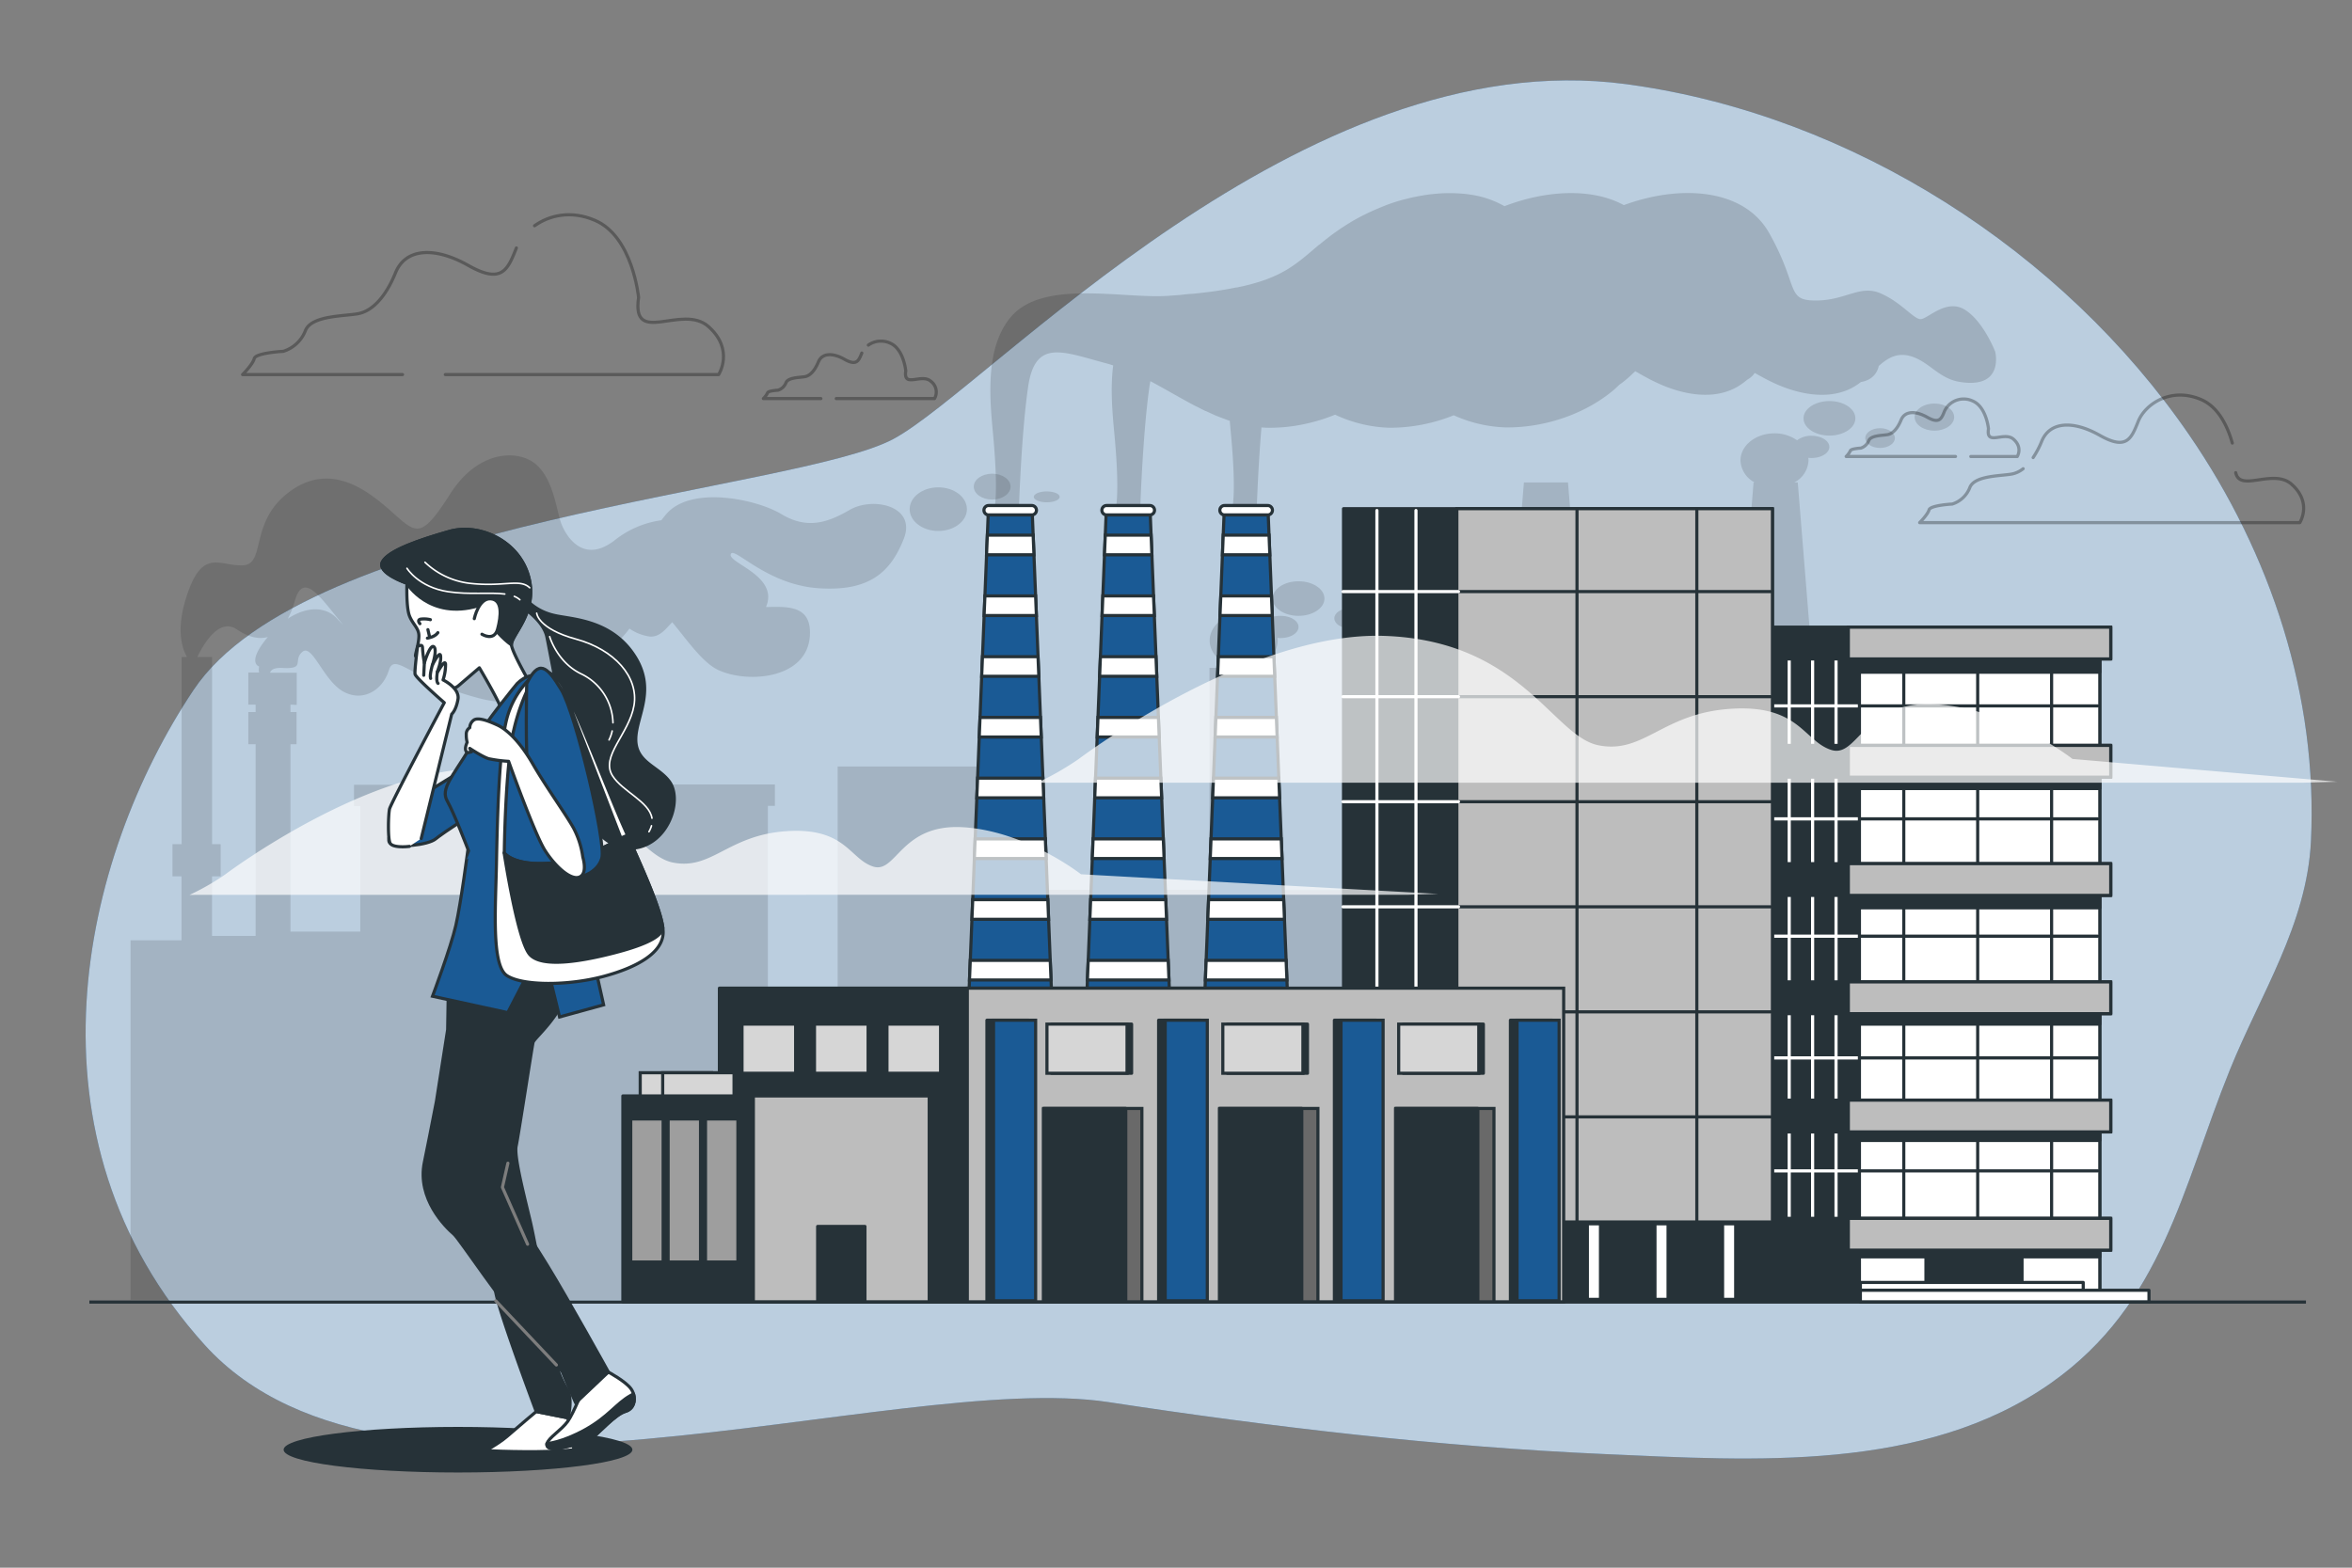 <svg xmlns="http://www.w3.org/2000/svg" viewBox="0 0 750 500"><rect x="0" y="0" width="750" height="500" fill="#808080" stroke="none"/><g id="freepik--background-simple--inject-4"><path d="M698.08,138.72C657.6,79.76,590.47,37,520.22,27.07l-1.57-.22C415,12.92,315.67,123.45,284.91,140S97.75,166.09,61.73,220.05,5.49,362.77,65.24,428.91s219.67,7.84,288.21,18.28C405.35,455.1,459,461.45,512,463.78c47,2.07,101.6,5.84,142.07-22.72,35.56-25.1,41.78-62.28,57-99.88,9.77-24.16,24.53-46.35,25.84-72.86C739.14,222.12,724.19,176.74,698.08,138.72Z" style="fill:#1A5A95"></path><path d="M698.08,138.72C657.6,79.76,590.47,37,520.22,27.07l-1.57-.22C415,12.92,315.67,123.45,284.91,140S97.75,166.09,61.73,220.05,5.49,362.77,65.24,428.91s219.67,7.84,288.21,18.28C405.35,455.1,459,461.45,512,463.78c47,2.07,101.6,5.84,142.07-22.72,35.56-25.1,41.78-62.28,57-99.88,9.77-24.16,24.53-46.35,25.84-72.86C739.14,222.12,724.19,176.74,698.08,138.72Z" style="fill:#fff;opacity:0.7"></path></g><g id="freepik--Clouds--inject-4"><g style="opacity:0.3"><path d="M645.14,149.49a8.41,8.41,0,0,1-3.33,1.64c-3.33.74-12.23.37-13.71,4.45a8.85,8.85,0,0,1-5.56,5.18s-7,.37-7.41,1.86-3,4.07-3,4.07H733.35s4.07-6.3-2.6-12.23c-5.83-5.18-16.49,2.68-17.83-3.71" style="fill:none;stroke:#000;stroke-linecap:round;stroke-linejoin:round"></path><path d="M711.83,141.31c-1.36-4.87-4.2-11.45-10-13.9-9.64-4.08-17.79,1.48-20,7s-3.71,9.27-12.23,4.45-15.94-4.45-18.53,1.85a28.8,28.8,0,0,1-2.75,5.23" style="fill:none;stroke:#000;stroke-linecap:round;stroke-linejoin:round"></path><path d="M266.67,127.12H298a4.24,4.24,0,0,0-1.17-5.51c-3-2.67-8.85,2.34-8-3.34,0,0-.66-7-5-8.84a7,7,0,0,0-6.93.63" style="fill:none;stroke:#000;stroke-linecap:round;stroke-linejoin:round"></path><path d="M274.81,112.6c-1,2.5-1.67,4.17-5.51,2s-7.17-2-8.34.84-2.67,4.34-4.18,4.67-5.5.17-6.17,2a4,4,0,0,1-2.51,2.34s-3.17.17-3.33.84a6.54,6.54,0,0,1-1.34,1.83h18.33" style="fill:none;stroke:#000;stroke-linecap:round;stroke-linejoin:round"></path><path d="M142,119.47h87.16s5.11-7.89-3.25-15.32-24.6,6.5-22.28-9.28c0,0-1.86-19.5-13.93-24.6C182.09,67,175.2,68.64,170.46,72" style="fill:none;stroke:#000;stroke-linecap:round;stroke-linejoin:round"></path><path d="M164.66,79.09c-2.78,7-4.64,11.6-15.32,5.57s-20-5.57-23.21,2.32-7.43,12.07-11.61,13-15.32.46-17.17,5.57a11.13,11.13,0,0,1-7,6.5s-8.82.46-9.28,2.32-3.72,5.1-3.72,5.1h51" style="fill:none;stroke:#000;stroke-linecap:round;stroke-linejoin:round"></path><path d="M628.44,145.6h14.81s1.83-2.83-1.17-5.5-8.85,2.33-8-3.34c0,0-.67-7-5-8.85a6.76,6.76,0,0,0-9,3.17c-1,2.51-1.67,4.17-5.51,2s-7.17-2-8.34.84-2.67,4.34-4.18,4.67-5.5.17-6.17,2a4,4,0,0,1-2.51,2.33s-3.17.17-3.33.84a6.38,6.38,0,0,1-1.34,1.83h34.87" style="fill:none;stroke:#000;stroke-linecap:round;stroke-linejoin:round"></path></g></g><g id="freepik--factories-2--inject-4"><g style="opacity:0.13"><ellipse cx="299.2" cy="162.39" rx="9.13" ry="6.96"></ellipse><path d="M316.38,159.34c-3.24,0-5.87-1.85-5.87-4.13s2.63-4.13,5.87-4.13,5.87,1.85,5.87,4.13S319.62,159.34,316.38,159.34Z"></path><path d="M333.78,160.21c-2.29,0-4.14-.78-4.14-1.74s1.85-1.74,4.14-1.74,4.13.78,4.13,1.74S336.06,160.21,333.78,160.21Z"></path><path d="M447.54,194.84c-3.48,0-6.3-1.94-6.3-4.33s2.82-4.33,6.3-4.33,6.3,1.94,6.3,4.33S451,194.84,447.54,194.84Z"></path><ellipse cx="583.37" cy="133.42" rx="8.27" ry="5.51"></ellipse><path d="M430.22,200.35c-2.61,0-4.73-1.41-4.73-3.15s2.12-3.15,4.73-3.15,4.72,1.41,4.72,3.15S432.83,200.35,430.22,200.35Z"></path><path d="M414.07,196.42c-4.56,0-8.26-2.47-8.26-5.52s3.7-5.51,8.26-5.51,8.27,2.47,8.27,5.51S418.64,196.42,414.07,196.42Z"></path><path d="M57.88,299.9V279.5H55V269.24h2.92v-59.7h1.71c-1.73-3-3.43-9-.24-19,5.12-16.15,10.64-9.85,18.12-10.24S79.19,166,92.91,156.41s25.92,1.4,33,7.7,8.66,7.49,17.72-6.69,22.06-14.18,27.58-9.06,6.3,15,7.88,18.91,7.09,13,17.33,4.72a30.57,30.57,0,0,1,14.47-6.06c.48-.64,1-1.3,1.61-2,7.89-9.15,28.71-4.73,36.59,0s14.2,3.15,21.77-1.26,21.45-1.26,17.35,9.15-10.73,17-27.45,15.77S233.66,173.71,233,176.86c-.56,2.82,15.5,6.91,11.25,16.75,6.81-.14,14.58-.67,14,9.11-.79,13.79-19.7,15.36-29.15,11-5.15-2.36-10.3-10-14.74-15.27-1.87,1.84-3.89,4.9-7.24,4.56a15,15,0,0,1-6.4-2.53,46.52,46.52,0,0,1-3,3.57v5H196.2v41.16h50.9v6.82h-2.24v88.7h22.25V244.47H322l-.32,39.35h64V213h15v70.87h74.74l10.52-130H500l10.52,130h38.12l10.53-130h.36a8.27,8.27,0,0,1-4.53-7c0-4.79,4.85-8.66,10.83-8.66a12.38,12.38,0,0,1,7.22,2.22,7.26,7.26,0,0,1,4.58-1.44c3.16,0,5.71,1.59,5.71,3.55s-2.55,3.54-5.71,3.54a8.94,8.94,0,0,1-1-.06,6,6,0,0,1,.06.85,8.27,8.27,0,0,1-4.53,7h1.11l21.1,260.69H41.63V299.9ZM94,191.69a27.29,27.29,0,0,1-2.22,5.63c6-3.93,12.2-4.11,16,.28a20.24,20.24,0,0,0,1.65,1.68C102.75,191.5,96.86,181.57,94,191.69Zm61.14,6.71c.83,3.38,1,5.65,6.61,3.93l.26-.09C159.53,200.78,157.24,199.47,155.16,198.4ZM92.63,224.74v2.36h1.93v10.26H92.63v59.76h22.25v-40h-2v-6.82h70.83v-38.8a17.57,17.57,0,0,1-5-.61c-1.64,7.41-9.61,15.86-25.19,12-22.06-5.51-27.57-15.36-29.54-9.06s-8.28,10.24-14.58,6.7-9.85-15.37-13-12.61,1.18,5.52-6.3,5.12c-2.72-.14-3.72.6-4,1.53h8.53v10.25Zm-25-15.2v59.7h2.73V279.5H67.61v19h13.9V237.36H79.18V227.1h2.33v-2.36H79.18V214.49h3.45a4.54,4.54,0,0,1,0-1.92s-4.17-1.15,2.78-9.41c-3,.86-6.45-.07-9.87-2.41-5.56-3.8-10.46,4.34-12.62,8.79Z"></path><path d="M385.74,204.29c0-4.78,4.84-8.66,10.82-8.66a12.35,12.35,0,0,1,7.22,2.22,7.28,7.28,0,0,1,4.59-1.43c3.15,0,5.7,1.58,5.7,3.54s-2.55,3.54-5.7,3.54a8.69,8.69,0,0,1-1-.06,7.92,7.92,0,0,1,.05.85c0,4.78-4.84,8.66-10.82,8.66S385.74,209.07,385.74,204.29Z"></path><path d="M599.51,136.57c2.61,0,4.73,1.41,4.73,3.15s-2.12,3.15-4.73,3.15-4.72-1.41-4.72-3.15S596.9,136.57,599.51,136.57Z"></path><path d="M616.84,128.7c3.48,0,6.3,1.94,6.3,4.33s-2.82,4.33-6.3,4.33-6.3-1.94-6.3-4.33S613.36,128.7,616.84,128.7Z"></path></g></g><g id="freepik--factory-1--inject-4"><path d="M316.64,138.21c-1.09-11.63-2.46-27.32,5.61-37C332.39,89,358,95.33,372.38,94.36c1.45-.1,2.83-.2,4.17-.31h0c1.3-.17,2.62-.29,4-.37h0c5.38-.54,9.86-1.2,13.66-2l.23,0,1.88-.4.4-.09,1.66-.41.45-.12,1.5-.42.44-.13c.48-.14,1-.29,1.4-.44l.4-.13,1.3-.46.37-.14c.42-.16.83-.32,1.22-.49l.31-.13c.4-.17.8-.34,1.18-.52l.22-.1c.4-.19.79-.38,1.17-.58l.11-.06c4.93-2.56,8.12-5.63,12.3-9.1l.06,0,1-.83.29-.23.89-.71.41-.32.86-.66.49-.37.88-.64.55-.39.93-.64.6-.41,1.1-.71c.17-.11.34-.23.53-.34.56-.36,1.14-.71,1.75-1.08,1.14-.67,2.31-1.3,3.49-1.91l1.15-.56c.82-.4,1.64-.78,2.47-1.15l1.36-.58c.81-.34,1.63-.65,2.45-1,.45-.16.88-.34,1.33-.49,1.16-.4,2.32-.77,3.5-1.1.58-.16,1.16-.3,1.74-.44s1.27-.33,1.9-.46,1.41-.29,2.12-.42l1.43-.25c.79-.12,1.57-.24,2.36-.33l.77-.07a47.58,47.58,0,0,1,8.75-.13h.16c1,.08,2,.2,2.94.35h0a30.66,30.66,0,0,1,10.73,3.67c13.34-5.13,27.95-5.87,38.07-.34,18.11-6.67,38.32-5.28,46.32,8.87,9.66,17.1,5.2,21.56,14.86,21.56s14.13-5.21,20.82-2.23,10.4,8.17,12.63,8.17,8.18-6.69,14.12-3,9.67,13.38,9.67,13.38,3,11.89-11.15,9.66c-6.61-1-9.54-6-15.1-8-6-2.13-9.43,1.48-13.38,5.21.85-.79,1.67-1.59,2.5-2.32-.49,2.21-2,4.48-5.71,5.13h0c-.53.41-1.07.81-1.64,1.17-7.93,5-18.47,2.86-26.9-1.25-1.8-.87-3.56-1.84-5.31-2.83h0a5.91,5.91,0,0,1-.92,1.1l-.13.12a6.2,6.2,0,0,1-1.28.9,24.06,24.06,0,0,1-2.62,1.95c-7.94,5-18.47,2.86-26.91-1.25-2.11-1-4.17-2.18-6.22-3.36h0l-.07.06-1.07,1-.36.34-.87.78-.45.38c-.29.25-.59.49-.89.73l-.43.34c-.33.25-.68.49-1,.72-.58.58-1.19,1.16-1.83,1.7-9.3,7.81-22.27,12-34.35,11.87a43.42,43.42,0,0,1-16.57-3.87h0A54.66,54.66,0,0,1,443,136.43a44,44,0,0,1-17.27-4.17q-2.32.94-4.73,1.69l-1.27.37c-1,.28-2,.54-3,.76-.78.18-1.55.34-2.33.48l-1.52.26c-1.2.18-2.4.33-3.6.43l-.92.06c-1.35.09-2.69.14-4,.12-.71,0-1.42-.05-2.11-.1-1.15,13.69-1.57,27.89-1.57,27.89h-8.39s2.44-2.22.21-26c-.12-1.28-.24-2.61-.35-4l-1-.35-.71-.26c-.88-.32-1.74-.67-2.6-1l-.3-.13c-1-.44-2-.9-3.05-1.39l-.1,0c-1-.49-2-1-3-1.52l-.05,0c-4.87-2.54-9.64-5.41-14.51-8h0c-.11.58-.22,1.18-.31,1.83-2.23,15.61-3,40.87-3,40.87h-8.39s2.44-2.22.21-26c-.62-6.55-1.32-14.4-.37-21.73-.62-.19-1.23-.4-1.86-.57-14.12-3.71-23-8.17-25.27,7.44s-3,40.87-3,40.87h-8.39S318.87,162,316.64,138.21Z" style="opacity:0.15"></path><rect x="562.22" y="202.47" width="107.36" height="211.99" style="fill:#263238;stroke:#263238;stroke-linecap:round;stroke-linejoin:round"></rect><line x1="593.02" y1="225.14" x2="562.76" y2="225.14" style="fill:none;stroke:#fff;stroke-linecap:round;stroke-linejoin:round"></line><line x1="593.02" y1="261.17" x2="562.76" y2="261.17" style="fill:none;stroke:#fff;stroke-linecap:round;stroke-linejoin:round"></line><line x1="593.02" y1="298.59" x2="562.76" y2="298.59" style="fill:none;stroke:#fff;stroke-linecap:round;stroke-linejoin:round"></line><line x1="593.02" y1="337.41" x2="562.76" y2="337.41" style="fill:none;stroke:#fff;stroke-linecap:round;stroke-linejoin:round"></line><line x1="593.02" y1="373.44" x2="562.76" y2="373.44" style="fill:none;stroke:#fff;stroke-linecap:round;stroke-linejoin:round"></line><rect x="592.93" y="202.47" width="76.65" height="211.99" style="fill:#fff;stroke:#263238;stroke-linecap:round;stroke-linejoin:round"></rect><rect x="592.93" y="202.47" width="76.65" height="11.92" style="fill:#263238;stroke:#263238;stroke-linecap:round;stroke-linejoin:round"></rect><rect x="592.93" y="239.58" width="76.65" height="11.92" style="fill:#263238;stroke:#263238;stroke-linecap:round;stroke-linejoin:round"></rect><rect x="592.93" y="277.61" width="76.65" height="11.92" style="fill:#263238;stroke:#263238;stroke-linecap:round;stroke-linejoin:round"></rect><rect x="592.93" y="314.72" width="76.65" height="11.92" style="fill:#263238;stroke:#263238;stroke-linecap:round;stroke-linejoin:round"></rect><rect x="592.93" y="390.65" width="76.65" height="10.2" style="fill:#263238;stroke:#263238;stroke-linecap:round;stroke-linejoin:round"></rect><rect x="592.93" y="351.82" width="76.65" height="11.92" style="fill:#263238;stroke:#263238;stroke-linecap:round;stroke-linejoin:round"></rect><rect x="614.14" y="393.61" width="30.64" height="20.85" style="fill:#263238;stroke:#263238;stroke-linecap:round;stroke-linejoin:round"></rect><line x1="607.07" y1="208.98" x2="607.07" y2="392.43" style="fill:none;stroke:#263238;stroke-linecap:round;stroke-linejoin:round"></line><line x1="630.64" y1="208.98" x2="630.64" y2="392.43" style="fill:none;stroke:#263238;stroke-linecap:round;stroke-linejoin:round"></line><line x1="654.21" y1="208.98" x2="654.21" y2="392.43" style="fill:none;stroke:#263238;stroke-linecap:round;stroke-linejoin:round"></line><line x1="570.54" y1="208.98" x2="570.54" y2="392.43" style="fill:none;stroke:#fff;stroke-linecap:round;stroke-linejoin:round"></line><line x1="578" y1="208.98" x2="578" y2="392.43" style="fill:none;stroke:#fff;stroke-linecap:round;stroke-linejoin:round"></line><line x1="585.47" y1="208.98" x2="585.47" y2="392.43" style="fill:none;stroke:#fff;stroke-linecap:round;stroke-linejoin:round"></line><rect x="558.11" y="200.03" width="114.96" height="10.13" style="fill:#263238;stroke:#263238;stroke-linecap:round;stroke-linejoin:round"></rect><rect x="589.39" y="200.03" width="83.67" height="10.13" style="fill:#bdbdbd;stroke:#263238;stroke-miterlimit:10"></rect><rect x="558.11" y="237.74" width="114.96" height="10.13" style="fill:#263238;stroke:#263238;stroke-linecap:round;stroke-linejoin:round"></rect><rect x="589.39" y="237.74" width="83.67" height="10.13" style="fill:#bdbdbd;stroke:#263238;stroke-miterlimit:10"></rect><rect x="558.11" y="275.45" width="114.96" height="10.13" style="fill:#263238;stroke:#263238;stroke-linecap:round;stroke-linejoin:round"></rect><rect x="589.39" y="275.45" width="83.67" height="10.13" style="fill:#bdbdbd;stroke:#263238;stroke-miterlimit:10"></rect><rect x="558.11" y="313.17" width="114.96" height="10.13" style="fill:#263238;stroke:#263238;stroke-linecap:round;stroke-linejoin:round"></rect><rect x="589.39" y="313.17" width="83.67" height="10.13" style="fill:#bdbdbd;stroke:#263238;stroke-miterlimit:10"></rect><rect x="558.11" y="350.88" width="114.96" height="10.13" style="fill:#263238;stroke:#263238;stroke-linecap:round;stroke-linejoin:round"></rect><rect x="589.39" y="350.88" width="83.67" height="10.13" style="fill:#bdbdbd;stroke:#263238;stroke-miterlimit:10"></rect><rect x="558.11" y="388.59" width="114.96" height="10.13" style="fill:#263238;stroke:#263238;stroke-linecap:round;stroke-linejoin:round"></rect><rect x="589.39" y="388.59" width="83.67" height="10.13" style="fill:#bdbdbd;stroke:#263238;stroke-miterlimit:10"></rect><line x1="593.02" y1="225.14" x2="668.93" y2="225.14" style="fill:none;stroke:#263238;stroke-linecap:round;stroke-linejoin:round"></line><line x1="593.02" y1="261.17" x2="668.93" y2="261.17" style="fill:none;stroke:#263238;stroke-linecap:round;stroke-linejoin:round"></line><line x1="593.02" y1="298.59" x2="668.93" y2="298.59" style="fill:none;stroke:#263238;stroke-linecap:round;stroke-linejoin:round"></line><line x1="593.02" y1="337.41" x2="668.93" y2="337.41" style="fill:none;stroke:#263238;stroke-linecap:round;stroke-linejoin:round"></line><line x1="593.02" y1="373.44" x2="668.93" y2="373.44" style="fill:none;stroke:#263238;stroke-linecap:round;stroke-linejoin:round"></line><rect x="593.23" y="409.02" width="71.06" height="2.5" style="fill:#fff;stroke:#263238;stroke-linecap:round;stroke-linejoin:round"></rect><rect x="593.23" y="411.52" width="92.03" height="3.76" style="fill:#fff;stroke:#263238;stroke-linecap:round;stroke-linejoin:round"></rect><rect x="428.42" y="162.24" width="136.77" height="252.18" style="fill:#263238;stroke:#263238;stroke-linecap:round;stroke-linejoin:round"></rect><rect x="464.56" y="162.24" width="100.63" height="252.18" style="fill:#bdbdbd;stroke:#263238;stroke-miterlimit:10"></rect><rect x="488.42" y="390.32" width="76.76" height="24.1" style="fill:#263238;stroke:#263238;stroke-linecap:round;stroke-linejoin:round"></rect><rect x="506.18" y="390.32" width="4.18" height="24.1" style="fill:#fff;stroke:#263238;stroke-linecap:round;stroke-linejoin:round"></rect><rect x="527.73" y="390.32" width="4.18" height="24.1" style="fill:#fff;stroke:#263238;stroke-linecap:round;stroke-linejoin:round"></rect><rect x="549.29" y="390.32" width="4.18" height="24.1" style="fill:#fff;stroke:#263238;stroke-linecap:round;stroke-linejoin:round"></rect><line x1="502.87" y1="390.32" x2="502.87" y2="162.82" style="fill:none;stroke:#263238;stroke-linecap:round;stroke-linejoin:round"></line><line x1="451.52" y1="415.28" x2="451.52" y2="162.82" style="fill:none;stroke:#fff;stroke-linecap:round;stroke-linejoin:round"></line><line x1="439.07" y1="415.28" x2="439.07" y2="162.82" style="fill:none;stroke:#fff;stroke-linecap:round;stroke-linejoin:round"></line><line x1="541.08" y1="390.32" x2="541.08" y2="162.82" style="fill:none;stroke:#263238;stroke-linecap:round;stroke-linejoin:round"></line><line x1="465.08" y1="188.69" x2="564.6" y2="188.69" style="fill:none;stroke:#263238;stroke-linecap:round;stroke-linejoin:round"></line><line x1="465.08" y1="222.2" x2="564.6" y2="222.2" style="fill:none;stroke:#263238;stroke-linecap:round;stroke-linejoin:round"></line><line x1="465.08" y1="255.7" x2="564.6" y2="255.7" style="fill:none;stroke:#263238;stroke-linecap:round;stroke-linejoin:round"></line><line x1="465.08" y1="289.21" x2="564.6" y2="289.21" style="fill:none;stroke:#263238;stroke-linecap:round;stroke-linejoin:round"></line><line x1="465.08" y1="322.72" x2="564.6" y2="322.72" style="fill:none;stroke:#263238;stroke-linecap:round;stroke-linejoin:round"></line><line x1="465.08" y1="356.22" x2="564.6" y2="356.22" style="fill:none;stroke:#263238;stroke-linecap:round;stroke-linejoin:round"></line><line x1="465.08" y1="188.69" x2="428.25" y2="188.69" style="fill:none;stroke:#fff;stroke-linecap:round;stroke-linejoin:round"></line><line x1="465.08" y1="222.2" x2="428.25" y2="222.2" style="fill:none;stroke:#fff;stroke-linecap:round;stroke-linejoin:round"></line><line x1="465.08" y1="255.7" x2="428.25" y2="255.7" style="fill:none;stroke:#fff;stroke-linecap:round;stroke-linejoin:round"></line><line x1="465.08" y1="289.21" x2="428.25" y2="289.21" style="fill:none;stroke:#fff;stroke-linecap:round;stroke-linejoin:round"></line><line x1="465.08" y1="322.72" x2="428.25" y2="322.72" style="fill:none;stroke:#fff;stroke-linecap:round;stroke-linejoin:round"></line><line x1="465.08" y1="356.22" x2="428.25" y2="356.22" style="fill:none;stroke:#fff;stroke-linecap:round;stroke-linejoin:round"></line><line x1="428.8" y1="389.73" x2="564.6" y2="389.73" style="fill:none;stroke:#263238;stroke-linecap:round;stroke-linejoin:round"></line><polygon points="329.13 162.7 315.17 162.7 308.19 336.5 336.11 336.5 329.13 162.7" style="fill:#1A5A95;stroke:#263238;stroke-miterlimit:10"></polygon><path d="M329,164.23H315.26a1.5,1.5,0,0,1-1.5-1.5h0a1.5,1.5,0,0,1,1.5-1.5H329a1.5,1.5,0,0,1,1.5,1.5h0A1.5,1.5,0,0,1,329,164.23Z" style="fill:#fff;stroke:#263238;stroke-miterlimit:10"></path><polygon points="314.85 170.68 314.59 176.95 329.7 176.95 329.45 170.68 314.85 170.68" style="fill:#fff;stroke:#263238;stroke-miterlimit:10"></polygon><polygon points="335.15 312.57 334.89 306.3 309.4 306.3 309.15 312.57 335.15 312.57" style="fill:#fff;stroke:#263238;stroke-miterlimit:10"></polygon><polygon points="310.95 267.55 310.7 273.82 333.59 273.82 333.34 267.55 310.95 267.55" style="fill:#fff;stroke:#263238;stroke-miterlimit:10"></polygon><polygon points="310.18 286.93 309.93 293.2 334.37 293.2 334.12 286.93 310.18 286.93" style="fill:#fff;stroke:#263238;stroke-miterlimit:10"></polygon><polygon points="311.73 248.18 311.48 254.45 332.81 254.45 332.56 248.18 311.73 248.18" style="fill:#fff;stroke:#263238;stroke-miterlimit:10"></polygon><polygon points="314.07 190.06 313.81 196.32 330.48 196.32 330.23 190.06 314.07 190.06" style="fill:#fff;stroke:#263238;stroke-miterlimit:10"></polygon><polygon points="312.51 228.81 312.26 235.07 332.03 235.07 331.78 228.81 312.51 228.81" style="fill:#fff;stroke:#263238;stroke-miterlimit:10"></polygon><polygon points="313.29 209.43 313.04 215.7 331.25 215.7 331 209.43 313.29 209.43" style="fill:#fff;stroke:#263238;stroke-miterlimit:10"></polygon><polygon points="366.74 162.7 352.77 162.7 345.8 336.5 373.72 336.5 366.74 162.7" style="fill:#1A5A95;stroke:#263238;stroke-miterlimit:10"></polygon><path d="M366.65,164.23H352.86a1.5,1.5,0,0,1-1.49-1.5h0a1.5,1.5,0,0,1,1.49-1.5h13.79a1.5,1.5,0,0,1,1.5,1.5h0A1.5,1.5,0,0,1,366.65,164.23Z" style="fill:#fff;stroke:#263238;stroke-miterlimit:10"></path><polygon points="352.45 170.68 352.2 176.95 367.31 176.95 367.06 170.68 352.45 170.68" style="fill:#fff;stroke:#263238;stroke-miterlimit:10"></polygon><polygon points="372.76 312.57 372.5 306.3 347.01 306.3 346.76 312.57 372.76 312.57" style="fill:#fff;stroke:#263238;stroke-miterlimit:10"></polygon><polygon points="348.56 267.55 348.31 273.82 371.2 273.82 370.95 267.55 348.56 267.55" style="fill:#fff;stroke:#263238;stroke-miterlimit:10"></polygon><polygon points="347.79 286.93 347.53 293.2 371.98 293.2 371.73 286.93 347.79 286.93" style="fill:#fff;stroke:#263238;stroke-miterlimit:10"></polygon><polygon points="349.34 248.18 349.09 254.45 370.42 254.45 370.17 248.18 349.34 248.18" style="fill:#fff;stroke:#263238;stroke-miterlimit:10"></polygon><polygon points="351.68 190.06 351.43 196.32 368.09 196.32 367.83 190.06 351.68 190.06" style="fill:#fff;stroke:#263238;stroke-miterlimit:10"></polygon><polygon points="350.12 228.81 349.87 235.07 369.64 235.07 369.39 228.81 350.12 228.81" style="fill:#fff;stroke:#263238;stroke-miterlimit:10"></polygon><polygon points="350.9 209.43 350.65 215.7 368.87 215.7 368.61 209.43 350.9 209.43" style="fill:#fff;stroke:#263238;stroke-miterlimit:10"></polygon><polygon points="404.35 162.7 390.38 162.7 383.4 336.5 411.33 336.5 404.35 162.7" style="fill:#1A5A95;stroke:#263238;stroke-miterlimit:10"></polygon><path d="M404.26,164.23H390.47a1.5,1.5,0,0,1-1.49-1.5h0a1.5,1.5,0,0,1,1.49-1.5h13.79a1.5,1.5,0,0,1,1.49,1.5h0A1.5,1.5,0,0,1,404.26,164.23Z" style="fill:#fff;stroke:#263238;stroke-miterlimit:10"></path><polygon points="390.06 170.68 389.81 176.95 404.92 176.95 404.67 170.68 390.06 170.68" style="fill:#fff;stroke:#263238;stroke-miterlimit:10"></polygon><polygon points="410.37 312.57 410.11 306.3 384.62 306.3 384.37 312.57 410.37 312.57" style="fill:#fff;stroke:#263238;stroke-miterlimit:10"></polygon><polygon points="386.17 267.55 385.92 273.82 408.81 273.82 408.56 267.55 386.17 267.55" style="fill:#fff;stroke:#263238;stroke-miterlimit:10"></polygon><polygon points="385.39 286.93 385.14 293.2 409.59 293.2 409.33 286.93 385.39 286.93" style="fill:#fff;stroke:#263238;stroke-miterlimit:10"></polygon><polygon points="386.95 248.18 386.7 254.45 408.03 254.45 407.78 248.18 386.95 248.18" style="fill:#fff;stroke:#263238;stroke-miterlimit:10"></polygon><polygon points="389.29 190.06 389.03 196.32 405.7 196.32 405.44 190.06 389.29 190.06" style="fill:#fff;stroke:#263238;stroke-miterlimit:10"></polygon><polygon points="387.73 228.81 387.48 235.07 407.25 235.07 407 228.81 387.73 228.81" style="fill:#fff;stroke:#263238;stroke-miterlimit:10"></polygon><polygon points="388.51 209.43 388.26 215.7 406.47 215.7 406.22 209.43 388.51 209.43" style="fill:#fff;stroke:#263238;stroke-miterlimit:10"></polygon><rect x="229.4" y="315.17" width="179.63" height="100.11" style="fill:#263238;stroke:#263238;stroke-linecap:round;stroke-linejoin:round"></rect><rect x="308.45" y="315.17" width="190.17" height="100.11" style="fill:#bdbdbd;stroke:#263238;stroke-miterlimit:10"></rect><rect x="332.78" y="353.53" width="31.34" height="61.75" style="fill:#696969;stroke:#263238;stroke-miterlimit:10"></rect><rect x="332.78" y="353.53" width="26.2" height="61.75" style="fill:#263238;stroke:#263238;stroke-linecap:round;stroke-linejoin:round"></rect><rect x="388.91" y="353.53" width="31.34" height="61.75" style="fill:#696969;stroke:#263238;stroke-miterlimit:10"></rect><rect x="388.91" y="353.53" width="26.2" height="61.75" style="fill:#263238;stroke:#263238;stroke-linecap:round;stroke-linejoin:round"></rect><rect x="445.05" y="353.53" width="31.34" height="61.75" style="fill:#696969;stroke:#263238;stroke-miterlimit:10"></rect><rect x="445.05" y="353.53" width="26.2" height="61.75" style="fill:#263238;stroke:#263238;stroke-linecap:round;stroke-linejoin:round"></rect><rect x="236.61" y="326.63" width="17.1" height="15.68" style="fill:#d6d6d6;stroke:#263238;stroke-miterlimit:10"></rect><rect x="259.72" y="326.63" width="17.1" height="15.68" style="fill:#d6d6d6;stroke:#263238;stroke-miterlimit:10"></rect><rect x="282.83" y="326.63" width="17.1" height="15.68" style="fill:#d6d6d6;stroke:#263238;stroke-miterlimit:10"></rect><rect x="335.3" y="326.63" width="25.54" height="15.68" style="fill:#263238;stroke:#263238;stroke-linecap:round;stroke-linejoin:round"></rect><rect x="333.85" y="326.63" width="25.54" height="15.68" style="fill:#d6d6d6;stroke:#263238;stroke-miterlimit:10"></rect><rect x="391.38" y="326.63" width="25.54" height="15.68" style="fill:#263238;stroke:#263238;stroke-linecap:round;stroke-linejoin:round"></rect><rect x="389.93" y="326.63" width="25.54" height="15.68" style="fill:#d6d6d6;stroke:#263238;stroke-miterlimit:10"></rect><rect x="447.47" y="326.63" width="25.54" height="15.68" style="fill:#263238;stroke:#263238;stroke-linecap:round;stroke-linejoin:round"></rect><rect x="446.01" y="326.63" width="25.54" height="15.68" style="fill:#d6d6d6;stroke:#263238;stroke-miterlimit:10"></rect><rect x="204.15" y="342.14" width="22.75" height="13.17" style="fill:#d6d6d6;stroke:#263238;stroke-miterlimit:10"></rect><rect x="211.32" y="342.14" width="22.75" height="13.17" style="fill:#d6d6d6;stroke:#263238;stroke-miterlimit:10"></rect><rect x="198.62" y="349.54" width="56.08" height="65.73" style="fill:#263238;stroke:#263238;stroke-linecap:round;stroke-linejoin:round"></rect><rect x="240.23" y="349.54" width="56.08" height="65.73" style="fill:#bdbdbd;stroke:#263238;stroke-miterlimit:10"></rect><rect x="260.73" y="391.16" width="15.08" height="24.12" style="fill:#263238;stroke:#263238;stroke-linecap:round;stroke-linejoin:round"></rect><rect x="225.47" y="357.38" width="9.33" height="44.63" style="fill:#9e9e9e"></rect><rect x="213.55" y="357.38" width="9.33" height="44.63" style="fill:#9e9e9e"></rect><rect x="201.63" y="357.38" width="9.33" height="44.63" style="fill:#9e9e9e"></rect><rect x="314.71" y="325.39" width="13.42" height="89.48" style="fill:#263238;stroke:#263238;stroke-linecap:round;stroke-linejoin:round"></rect><rect x="316.82" y="325.39" width="13.42" height="89.48" style="fill:#1A5A95;stroke:#263238;stroke-miterlimit:10"></rect><rect x="369.46" y="325.39" width="13.42" height="89.48" style="fill:#263238;stroke:#263238;stroke-linecap:round;stroke-linejoin:round"></rect><rect x="371.56" y="325.39" width="13.42" height="89.48" style="fill:#1A5A95;stroke:#263238;stroke-miterlimit:10"></rect><rect x="425.51" y="325.39" width="13.42" height="89.48" style="fill:#263238;stroke:#263238;stroke-linecap:round;stroke-linejoin:round"></rect><rect x="427.62" y="325.39" width="13.42" height="89.48" style="fill:#1A5A95;stroke:#263238;stroke-miterlimit:10"></rect><rect x="481.64" y="325.39" width="13.42" height="89.48" style="fill:#263238;stroke:#263238;stroke-linecap:round;stroke-linejoin:round"></rect><rect x="483.75" y="325.39" width="13.42" height="89.48" style="fill:#1A5A95;stroke:#263238;stroke-miterlimit:10"></rect><path d="M734.38,249.64l10.89-.31-84.4-7.27s-20.35-16-43.61-17.44-24.71,17.44-33.43,14.53-10.17-14.53-32-13.08S524.24,240.6,509.7,237.7,485,204.27,441.39,202.81,344,242.06,344,242.06a91.42,91.42,0,0,1-13.21,7.58Z" style="fill:#fff;opacity:0.7"></path><path d="M449.24,285.37l9.38-.27-113.91-6.26s-17.52-13.77-37.55-15-21.28,15-28.79,12.52-8.76-12.52-27.54-11.27-23.78,12.52-36.3,10-21.27-28.79-58.83-30-83.86,33.79-83.86,33.79a77.64,77.64,0,0,1-11.38,6.53Z" style="fill:#fff;opacity:0.7"></path></g><g id="freepik--Floor--inject-4"><line x1="735.32" y1="415.28" x2="28.5" y2="415.28" style="fill:none;stroke:#263238;stroke-miterlimit:10"></line></g><g id="freepik--Character--inject-4"><path d="M149.6,244.35l-20,12.29s-7.54,10.72-5.16,12.3,12.1.6,14.48-1.38,13.49-9.13,13.49-9.13Z" style="fill:#1A5A95;stroke:#263238;stroke-miterlimit:10"></path><ellipse cx="146.05" cy="462.37" rx="55.61" ry="7.27" style="fill:#263238"></ellipse><path d="M129.76,186s-.28,7.71.82,10.46,3,3.86,3,6.34-1.1,5.51-1.1,6.33,4.68,1.65,4.68,1.65,5.24,8.82,6.61,8.82h0a3.74,3.74,0,0,0,2.43-.9l6.66-5.71s6.06,10.19,7.16,13.49,1.66,5.51,1.66,5.51L170,219.63s-6.34-10.74-6.89-13.77,8.54-10.19,5.51-21.76-15.7-17.35-25.34-14.6S124,175.56,122,179.14,129.76,186,129.76,186Z" style="fill:#fff;stroke:#263238;stroke-linecap:round;stroke-linejoin:round"></path><path d="M133.9,198.92s-1-1.12.16-1.44a8.46,8.46,0,0,1,3.18.16" style="fill:#fff;stroke:#263238;stroke-linecap:round;stroke-linejoin:round"></path><line x1="136.45" y1="200.82" x2="136.93" y2="202.89" style="fill:#fff;stroke:#263238;stroke-linecap:round;stroke-linejoin:round"></line><path d="M136.29,203.53s2.39-.32,3.34-1.75" style="fill:#fff;stroke:#263238;stroke-linecap:round;stroke-linejoin:round"></path><path d="M166.66,193.74s6.61,4.13,7.72,9.36,7.16,38.56,11,52.06,13.5,17.9,21.21,14,10.47-14.88,6.89-19.83-10.74-6.06-10.74-13.5,6.88-16-.83-27.27-20.38-11-25.62-12.39a17.42,17.42,0,0,1-8-4.41Z" style="fill:#263238;stroke:#263238;stroke-linecap:round;stroke-linejoin:round"></path><path d="M207.75,263.37a8,8,0,0,1-.81,1.9" style="fill:#263238;stroke:#fff;stroke-linecap:round;stroke-linejoin:round;stroke-width:0.5px"></path><path d="M171.14,195.57s.32,4.94,12.57,8.28,20,12.09,18.46,21.16-10.82,16.23-6.84,22.44c3.19,5,11.73,8.22,12.57,13.51" style="fill:#263238;stroke:#fff;stroke-linecap:round;stroke-linejoin:round;stroke-width:0.5px"></path><path d="M195.21,233.14a11.79,11.79,0,0,1-1,2.85" style="fill:#263238;stroke:#fff;stroke-linecap:round;stroke-linejoin:round;stroke-width:0.5px"></path><path d="M175.28,203.05s2.38,8.28,10.18,11.94a17.82,17.82,0,0,1,10,15.53" style="fill:#263238;stroke:#fff;stroke-linecap:round;stroke-linejoin:round;stroke-width:0.5px"></path><path d="M163.07,205.68c-.2-3.12,8.5-10.23,5.52-21.58-3-11.57-15.7-17.35-25.34-14.6S124,175.56,122,179.14s7.72,6.89,7.72,6.89,7.16,11.84,22.86,7.16C152.62,193.19,157.29,201.62,163.07,205.68Z" style="fill:#263238;stroke:#263238;stroke-linecap:round;stroke-linejoin:round"></path><path d="M164,190.2a6.31,6.31,0,0,1,1.77,1.08" style="fill:#263238;stroke:#fff;stroke-linecap:round;stroke-linejoin:round;stroke-width:0.5px"></path><path d="M129.77,181.25s3.66,6.05,13.2,7.48c6.72,1,13.29.12,18,.73" style="fill:#263238;stroke:#fff;stroke-linecap:round;stroke-linejoin:round;stroke-width:0.5px"></path><path d="M135.52,179.33a24.84,24.84,0,0,0,14.14,6.7c11,1.27,16.07-1.6,19.25,1.43" style="fill:#263238;stroke:#fff;stroke-linecap:round;stroke-linejoin:round;stroke-width:0.5px"></path><path d="M151.24,197.32s1.38-6.61,5.23-6.34,3.31,5.51,2.21,9.64-5,1.66-5,1.66" style="fill:#fff;stroke:#263238;stroke-linecap:round;stroke-linejoin:round"></path><path d="M171,450.2s-5.67,4.74-9.31,7.93-9.55,5.45-8,6.82,27.29.9,28.42.45.91-4.77.46-6.37-1.48-6.81-1.48-6.81Z" style="fill:#fff;stroke:#263238;stroke-linecap:round;stroke-linejoin:round"></path><path d="M183,462.41c-9.38,1-23.05.49-27.9.27-1.32.92-2,1.68-1.35,2.27,1.6,1.36,27.29.9,28.42.45C182.76,465.16,183,463.84,183,462.41Z" style="fill:#263238;stroke:#263238;stroke-linecap:round;stroke-linejoin:round"></path><path d="M143,312.89s1.69,41.16,3,55.33,10.79,37.11,12.14,44.19S171,450.2,171,450.2l10.13,2s1.68-6.07-.34-9.11a33.12,33.12,0,0,1-3.38-7.76s-6.07-36.43-8.43-46.22-5.06-20.58-4.39-23.61,5.06-31.72,5.4-33.07,9.45-8.77,10.8-17.2-3-17.88-3-17.88l-29.69-2Z" style="fill:#263238;stroke:#263238;stroke-linecap:round;stroke-linejoin:round"></path><path d="M186.05,442.7s-3,7.79-5,10.62-6.26,5.31-6.6,7.11,2.38,2,5.16,1.23,6.42-1,9-2.9,7.56-7.67,10.81-8.61,3.49-4.79,1.82-7.17-7.28-5.39-7.28-5.39Z" style="fill:#fff;stroke:#263238;stroke-linecap:round;stroke-linejoin:round"></path><path d="M179.62,461.66c2.78-.73,6.42-1,9-2.9s7.56-7.67,10.81-8.61c2.58-.74,3.26-3.33,2.59-5.56-.31.16-.63.34-1,.53-4.53,2.55-7,6.77-14.45,10.89s-12.2,4.42-12.2,4.42C174.12,462.23,176.84,462.4,179.62,461.66Z" style="fill:#263238;stroke:#263238;stroke-linecap:round;stroke-linejoin:round"></path><path d="M174.52,403.58c-6.44-10.55-20.34-31.37-20.34-31.37l11.62-35.43s11.52-15.36,14.31-19.2,1-9.08,1-9.08L143,312.89l-.25,15.51-3.57,22.84c-1.49,7.68-2.95,15.14-3.85,19.45-2.42,11.68,6.82,20.71,9.38,22.9,1.89,1.61,15.37,22.4,27,35.36.57,2.23,7.3,7.66,7.68,8.73.58,1.63,4.19,9.77,4.19,9.77L194,437.59S181,414.12,174.52,403.58Z" style="fill:#263238;stroke:#263238;stroke-linecap:round;stroke-linejoin:round"></path><line x1="158.08" y1="414.87" x2="177.42" y2="435.35" style="fill:none;stroke:#7d7d7d;stroke-linecap:round;stroke-linejoin:round"></line><polyline points="168.24 396.83 160.21 378.67 161.96 370.99" style="fill:none;stroke:#7d7d7d;stroke-linecap:round;stroke-linejoin:round"></polyline><path d="M164.92,218s-9.64,11.57-15.15,20.66-9.37,12.94-7.16,16.8,6.61,15.42,6.61,15.42S147,288,145.36,295.15s-7.44,22.59-7.44,22.59l24,5.23,11-21.21,5.51,22.59,14.05-3.86s-9.92-44.89-12.4-51.78,5.79-18.45,1.66-36.63S169.87,213.07,164.92,218Z" style="fill:#1A5A95;stroke:#263238;stroke-miterlimit:10"></path><path d="M198.79,263.48c-5.23-11.85-15.15-38-19.28-44.62s-8.26-4.41-8.26-4.41c6.06-1.93,11.57,13.5,11.57,13.5L198,267.33s-11.3,7.16-22.86,8-14.33-3.3-14.33-3.3.28-27.27,3-39.12,7.44-18.45,7.44-18.45a27.89,27.89,0,0,0-9.36,13.77c-2.76,9.09-3.31,33-3.58,47.1s-1.66,32.5,3.3,35.81,19.56,3.3,30.85.27,18.73-7.71,19-13.77S204,275.32,198.79,263.48Z" style="fill:#fff;stroke:#263238;stroke-linecap:round;stroke-linejoin:round"></path><path d="M200.09,266.39c-.42.19-1.19.52-2.14.91l0,0s-11.3,7.16-22.86,8-14.33-3.3-14.33-3.3,4.14,27.26,8,32.22,18.46,1.93,27-.27,14.6-4.69,15.43-7.44a4.14,4.14,0,0,1,.19-.53C210.6,289.62,204.77,276.86,200.09,266.39Z" style="fill:#263238;stroke:#263238;stroke-linecap:round;stroke-linejoin:round"></path><path d="M184.75,279.73s5.78-1.1,7.16-6.06-8.27-46-12.95-53.71-7.16-9.64-11-1.93c0,0-.55,21.48.56,31.4C168.5,249.43,172.9,272,184.75,279.73Z" style="fill:#1A5A95;stroke:#263238;stroke-miterlimit:10"></path><path d="M185.85,273.39a27.87,27.87,0,0,0-3-9.36c-2.48-4.41-8.82-13.22-12.95-20.38s-8.26-11-11.29-12.4-6.06-2.48-7.44-1.65a3.09,3.09,0,0,0-1.37,2.48,2.38,2.38,0,0,0-1.11,2.2,8.55,8.55,0,0,0,.28,2.48s-1.38,2.75.28,3.31l1.1-.28-.55-1.1s4.13,2.75,6.06,3.3a43.53,43.53,0,0,0,6.33.83s8.26,23.14,11.57,28.37,8.26,9.64,11,8.54S185.85,273.39,185.85,273.39Z" style="fill:#fff;stroke:#263238;stroke-linecap:round;stroke-linejoin:round"></path><path d="M130.56,269.94c-1.39.19-5.36.39-6.15-1s-.59-9.12-.2-10.91,17.46-33.92,17.46-33.92-9.13-7.93-9.32-9.12.79-8.73.79-8.73,1.59-1.19,1.59.4a37.13,37.13,0,0,0,.59,4.76s1.79-6,3-5.16-.4,5.75-.4,5.75,2.38-4.76,2.58-2.78-.79,4.17-1,5,2.38-4.36,2.58-2.38a15.4,15.4,0,0,1-.8,5s5.36,2.58,4.76,6.15-2,4.76-2,4.76l-9.72,39.68" style="fill:#fff;stroke:#263238;stroke-linecap:round;stroke-linejoin:round"></path><line x1="135.32" y1="211.42" x2="135.12" y2="215.38" style="fill:none;stroke:#263238;stroke-linecap:round;stroke-linejoin:round"></line><path d="M137.9,212s-1,3.37-.59,4.37" style="fill:none;stroke:#263238;stroke-linecap:round;stroke-linejoin:round"></path><path d="M139.49,214.19s-.6,3.18.2,3.77" style="fill:none;stroke:#263238;stroke-linecap:round;stroke-linejoin:round"></path></g></svg>